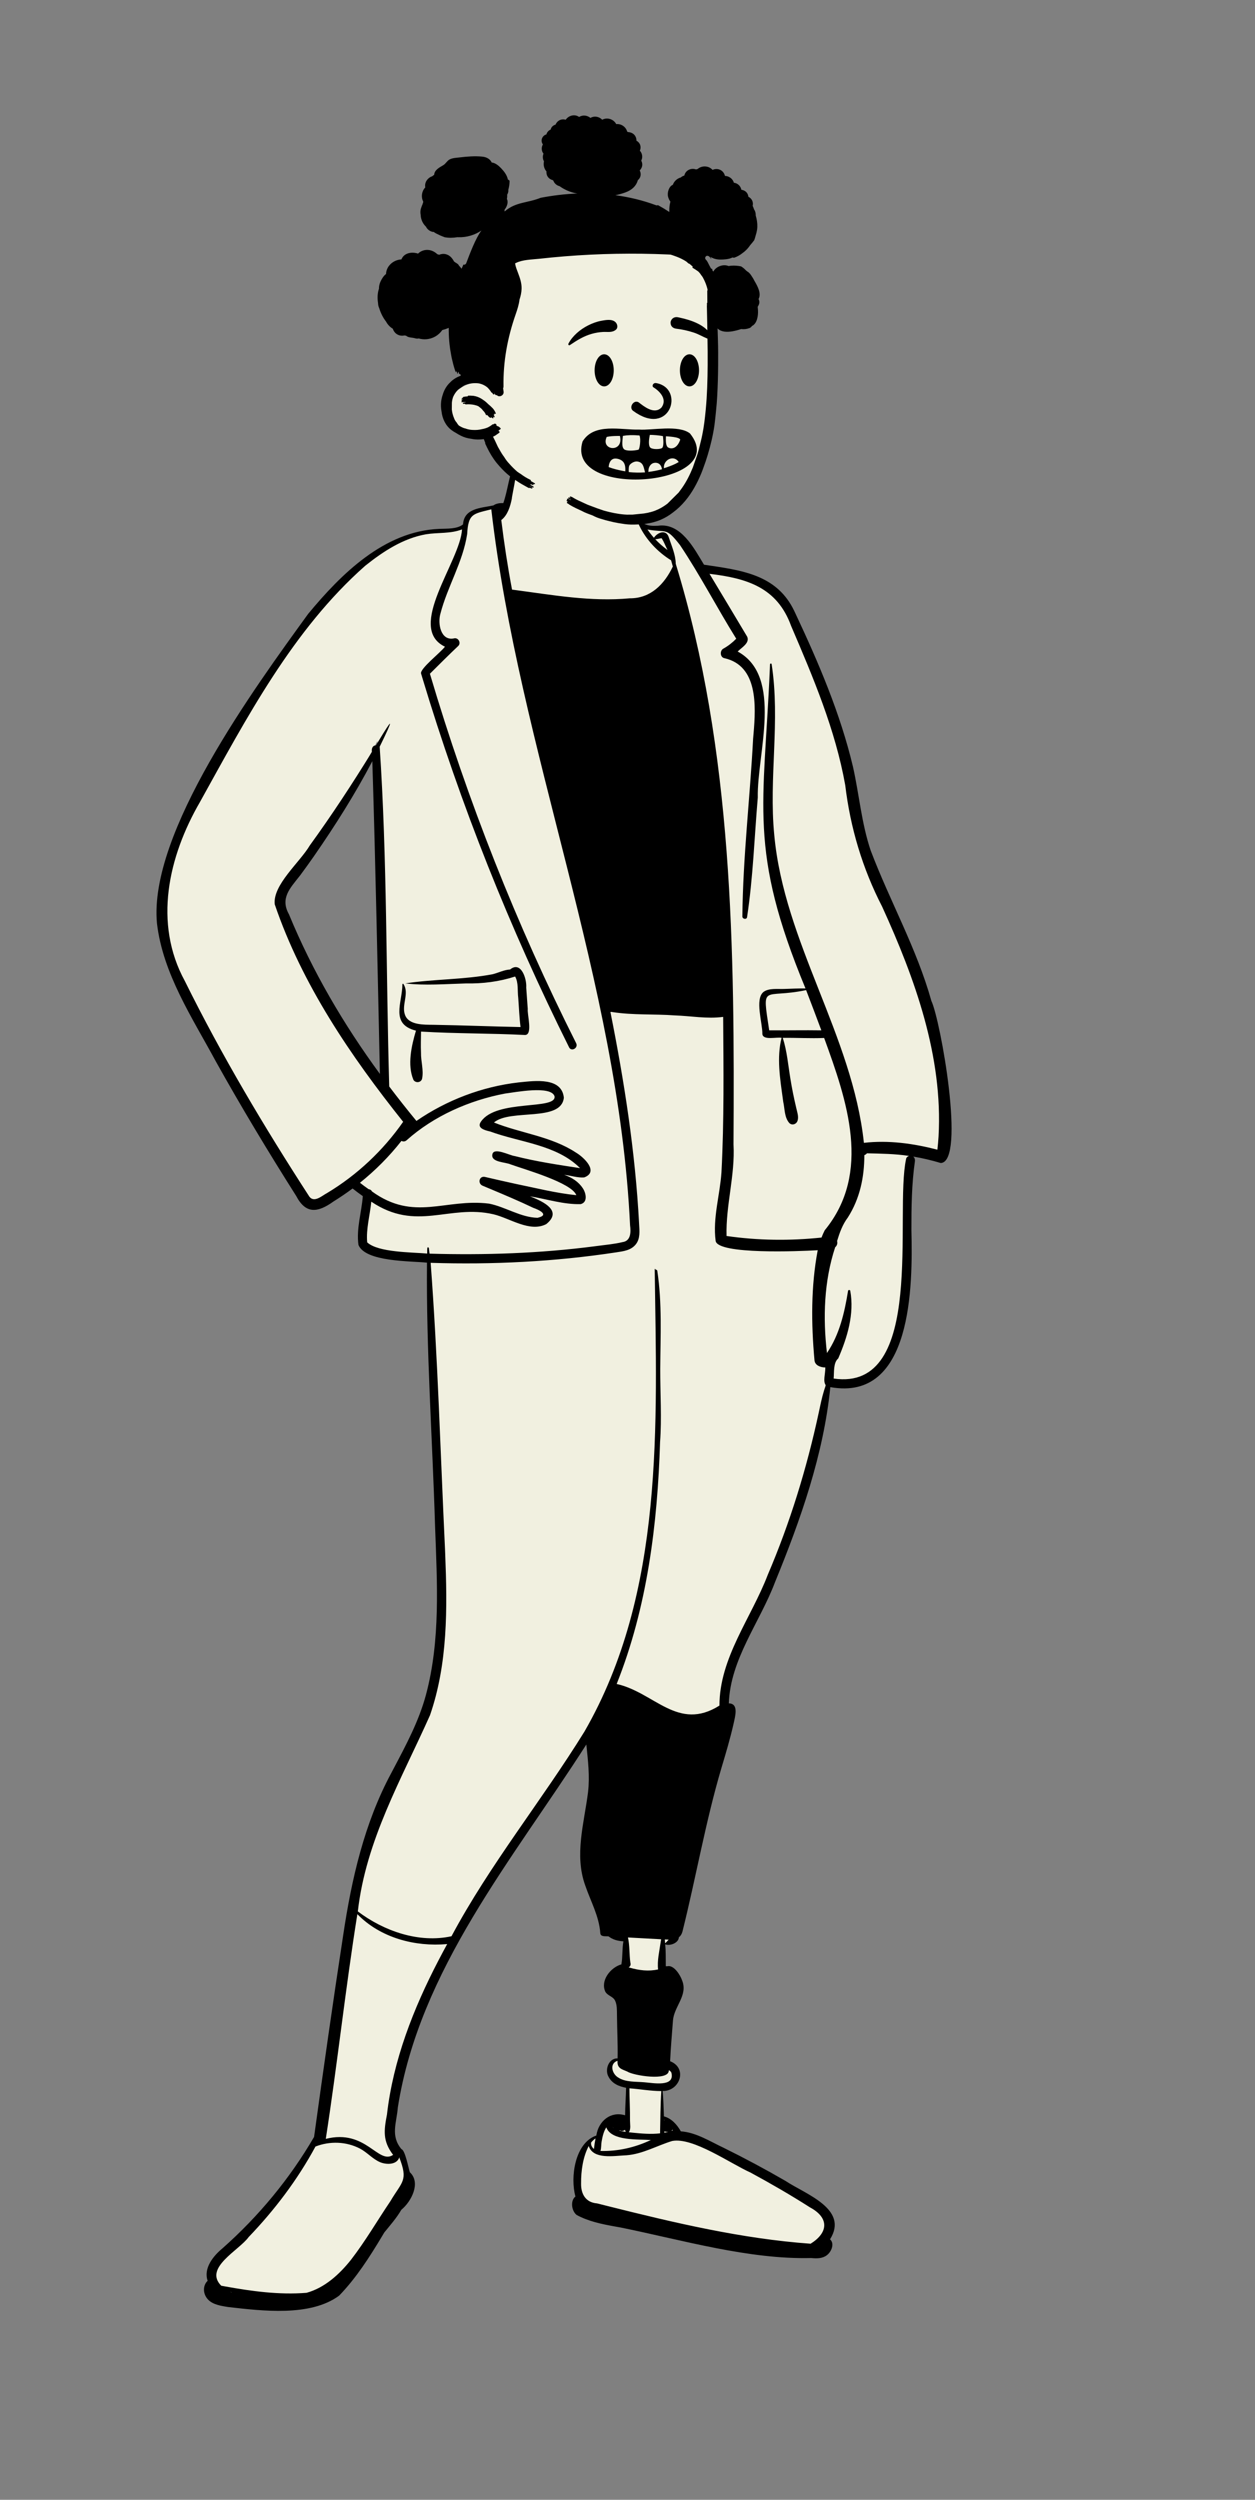 <svg width="223" height="444" viewBox="0 0 223 444" fill="none" xmlns="http://www.w3.org/2000/svg">
<rect x="0" y="0" width="223" height="444" fill="#808080" stroke="none"/>
<path fill-rule="evenodd" clip-rule="evenodd" d="M52.112 166.403C56.563 176.282 62.066 185.017 68.583 193.74C68.126 173.128 67.732 152.406 67.059 131.606C62.932 139.643 58.535 146.917 52.664 154.896C48.062 159.806 50.208 161.844 52.112 166.403ZM37.52 407.543C37.004 406.814 37.309 405.888 38.023 405.415C36.504 402.146 41.081 399.622 43.334 397.16C48.455 391.614 56.523 383.664 57.241 376.662C59.683 360.774 61.079 344.83 64.99 329.129C67.313 319.156 73.764 311.154 76.646 301.357C81.659 275.467 75.183 249.504 76.303 223.355C62.176 221.972 64.006 223.731 65.519 212C64.573 211.345 63.652 210.651 62.791 209.952C60.536 211.153 57.874 214.099 55.39 213.943C54.604 213.759 54.038 212.776 53.498 211.931C49.51 205.653 45.803 199.516 42.173 193.189C22.102 161.596 26.642 154.441 45.364 124.156C53.248 112.46 62.933 95.439 77.954 94.258C79.767 94.26 81.679 94.163 83.241 93.025C83.252 91.212 84.18 90.627 86.534 90.296C87.859 90.16 88.9 89.388 90.194 89.703C91.117 86.626 90.932 84.151 91.933 81.106C95.365 75.91 106.498 78.503 110.575 80.132C115.641 81.891 110.822 89.761 114.128 93.356C114.849 93.757 115.599 93.95 116.56 93.95C120.656 93.039 122.652 97.949 124.588 101.188C130.131 101.87 134.284 102.691 136.834 104.686C139.172 106.448 140.891 109.283 143.177 115.145C147.963 125.599 151.101 135.982 152.487 145.998C153.693 152.786 157.045 158.659 159.735 164.824C166.34 180.876 169.191 191.507 167.61 205.635C165.933 205.335 164.242 204.726 162.477 204.499L161.764 206.185C161.719 206.151 161.7 206.113 161.697 206.102C159.626 220.243 165.307 249.038 146.771 245.249C145.136 260.811 139.919 274.645 133.643 287.657C131.104 292.553 128.552 297.727 128.594 303.475L129.549 303.496C129.712 303.5 129.764 303.533 129.765 303.533C129.946 303.578 129.735 304.994 129.531 305.795C126.533 316.371 123.94 326.945 121.611 337.649C121.12 339.091 120.908 342.974 119.77 343.632C119.82 344.162 118.251 345.201 118.13 345.168C118.403 347.21 117.413 348.124 117.447 350.197C117.441 350.148 118.838 350.221 118.777 350.179C119.611 350.179 120.555 351.946 120.567 353.143C120.643 354.586 119.422 355.942 118.995 357.357C118.333 360.463 118.436 363.611 118.142 366.737C120.921 367.366 120.297 370.315 117.86 370.461C117.86 370.461 117.416 374.582 117.504 376.636C119.176 376.836 119.919 378.324 120.471 379.478C122.527 379.501 124.452 380.435 126.362 381.408C130.813 383.586 135.185 385.867 139.15 388.177C142.649 390.499 150.274 393.052 146.315 397.936C146.375 398.062 145.465 400.328 144.238 400.122C138.184 400.709 115.162 395.718 109.836 394.611C108.029 394.182 100.118 393.153 103.403 390.488C102.179 387.075 102.125 380.598 105.818 379.808C106.177 376.601 108.881 375.475 111.578 376.662C111.561 374.355 111.705 372.358 111.729 370.05C110.431 369.879 108.993 369.398 108.618 368.415C108.262 367.873 108.4 366.026 109.737 366.012C109.776 366.009 110.742 366.055 110.781 366.055C110.626 362.321 110.952 359.152 110.392 355.411C110.092 354.17 109.109 353.967 108.466 353.328C107.863 351.47 109.719 349.97 111.307 349.657C111.712 347.768 110.858 345.767 111.307 343.914C110.272 343.88 109.463 343.827 108.791 343.199C108.499 342.913 108.02 343 107.649 342.974C107.289 339.075 104.852 335.744 104.311 331.993C103.55 327.552 104.985 322.919 105.499 318.393C105.916 314.629 105.252 310.778 104.92 307.081C91.273 328.824 72.844 349.778 69.545 376.245C69.193 378.282 68.98 380.562 70.862 382.557L70.943 382.58C71.422 383.539 71.722 385.367 72.066 386.356C73.843 387.758 72.212 390.45 70.928 391.663C70.538 392.106 70.206 392.619 69.851 393.084C63.144 401.08 62.386 410.115 49.511 409.505C46.347 409.307 38.941 409.408 37.52 407.543Z" fill="#F1F0E0"/>
<path fill-rule="evenodd" clip-rule="evenodd" d="M91.407 82.33C92.493 81.595 90.946 87.977 90.943 88.591C90.677 89.919 90.206 91.508 89.071 92.37C89.577 96.507 90.207 100.631 90.983 104.725L91.439 104.785C98.206 105.68 105.017 106.912 111.898 106.27C115.606 106.3 118.058 103.766 119.555 100.625L119.246 99.519V99.519C114.541 96.634 110.974 90.794 113.096 85.277C113.233 84.919 113.807 85.064 113.682 85.439C112.791 87.929 113.165 90.734 114.429 93.02C115.219 93.439 116.06 93.41 116.907 93.383C120.991 92.787 123.334 97.417 125.093 100.301L126.632 100.529C132.518 101.402 138.194 102.436 141.101 108.457L141.367 109.021C145.478 117.763 149.321 126.752 151.56 136.171C152.676 141.129 153.079 146.237 154.715 151.071C158.113 160.049 162.9 168.486 165.495 177.78C167.106 181.134 171.639 206.378 167.167 206.57C165.559 206.089 163.921 205.699 162.266 205.423C162.521 205.617 162.614 205.947 162.566 206.284C161.988 210.33 161.944 214.429 161.947 218.51C162.184 228.304 162.151 249.01 147.541 246.373C146.344 258.351 142.254 269.939 137.707 281.028C135.006 288.175 129.767 294.694 129.504 302.545C131.313 302.572 130.613 304.871 130.39 305.98C129.781 308.693 128.989 311.364 128.188 314.028C125.363 323.575 123.677 333.442 121.259 343.099C121.128 343.564 120.908 343.88 120.627 344.095C120.58 345.097 119.057 345.678 118.199 345.341C118.32 346.558 118.287 347.787 118.303 349.008L118.307 349.237L118.57 349.234C119.717 348.939 120.876 350.792 121.199 351.744C122.287 354.406 119.764 356.359 119.576 358.894C119.405 361.303 119.178 363.688 119.074 366.104C122.222 367.331 120.827 371.437 117.745 371.395C117.89 372.892 117.909 374.403 117.972 375.902C119.314 376.254 120.318 377.383 120.978 378.561C123.688 378.744 126.161 380.345 128.575 381.478C132.308 383.317 135.981 385.283 139.583 387.368C143.089 389.702 150.896 392.345 147.484 397.739C148.343 398.478 147.743 399.927 146.96 400.532L146.933 400.552C146.156 401.16 145.127 401.16 144.171 401.06C133.066 401.338 121.366 397.895 110.324 395.646L109.21 395.447C106.881 395.027 104.516 394.534 102.451 393.404C101.543 392.664 101.32 390.862 102.25 390.135C101.297 386.692 102.156 380.645 105.928 379.314C106.376 376.759 108.442 374.93 111.074 375.707C111.087 374.072 111.22 372.456 111.25 370.821C109.946 370.576 108.743 370.069 108.114 368.832C107.422 367.601 108.172 365.533 109.743 365.601C109.796 363.053 109.652 360.549 109.631 358.006L109.629 357.852C109.62 357.029 109.654 356.12 109.304 355.365C108.945 354.584 107.989 354.508 107.565 353.767C106.635 351.774 108.497 349.437 110.415 348.901C110.656 347.567 110.532 346.154 110.773 344.808C109.751 344.748 108.88 344.511 108.14 343.932C107.629 343.854 106.724 344.082 106.666 343.347C106.458 340.351 104.945 337.682 103.992 334.889C102.023 329.453 103.809 323.776 104.494 318.278C104.816 315.472 104.476 312.656 104.188 309.847C91.199 330.161 74.539 349.804 70.69 374.312C70.476 377.07 69.348 379.341 71.33 381.719C71.997 381.917 72.561 385.027 72.819 385.817C74.849 387.692 73.079 391.039 71.313 392.491C70.468 393.948 69.337 395.226 68.278 396.53L67.938 397.101C65.696 400.846 63.302 404.601 60.262 407.739C55.148 411.521 46.581 410.446 40.559 409.765L40.085 409.688C38.816 409.478 37.395 409.18 36.661 408.048C36.035 407.082 36.119 405.829 36.898 405.104C36.125 402.881 37.886 400.695 39.543 399.33C45.963 393.645 51.498 386.96 55.809 379.55C57.462 367.566 59.158 355.587 60.995 343.63C62.478 333.739 64.737 323.832 69.505 314.958L69.931 314.149C72.166 309.91 74.406 305.746 75.673 301.083C78.299 291.316 77.67 281.094 77.307 271.096C76.839 255.493 75.725 239.882 75.87 224.267C72.93 223.959 64.953 224.146 63.698 221.129C63.287 218.253 64.251 215.325 64.469 212.453C63.848 212.019 63.242 211.562 62.652 211.093C61.558 211.908 60.43 212.676 59.27 213.393C56.496 215.388 54.35 215.706 52.634 212.427C47.665 204.586 42.874 196.63 38.352 188.524C34.157 180.747 28.959 172.986 27.894 164.032C26.346 147.921 45.276 122.126 54.755 109.035C60.638 101.927 68.266 94.351 78.03 93.936L78.155 93.931C79.439 93.88 81.231 93.987 82.273 93.142C82.475 90.234 85.465 90.247 87.687 89.767C88.147 89.415 88.845 89.331 89.434 89.362C90.231 87.074 90.413 84.543 91.407 82.33ZM63.966 381.624C61.528 380.356 58.62 380.256 56.055 381.258C52.875 387.144 48.804 392.517 44.178 397.341C42.489 399.696 36.145 402.801 39.309 405.978L39.952 406.095C44.739 406.961 49.598 407.63 54.474 407.238C57.707 406.343 60.318 403.951 62.374 401.364C64.928 398.059 67.036 394.421 69.372 390.959C71.469 387.41 72.574 387.362 70.93 383.146C70.927 383.228 70.907 383.313 70.865 383.396C70.284 384.566 68.502 384.459 67.496 384.019C66.185 383.443 65.232 382.29 63.966 381.624ZM40.934 407.069C40.982 407.092 41.032 407.115 41.082 407.137C41.119 407.137 41.155 407.138 41.192 407.139L40.934 407.069V407.069ZM133.366 385.882C129.752 384.266 123.122 379.556 119.43 380.274C116.702 381.106 114.187 382.6 111.279 382.813L111.154 382.818C109.079 382.908 105.39 383.597 104.609 381.161C103.576 383.132 103.237 385.571 103.252 387.801C103.209 389.7 104.08 391.206 106.102 391.357L107.974 391.828C119.837 394.803 131.811 397.642 144.036 398.521C147.245 396.522 147.325 393.888 143.922 392.062C140.486 389.868 136.949 387.823 133.366 385.882ZM63.498 339.98C61.373 353.257 59.947 366.612 57.889 379.895C65.064 378.099 67.186 384.536 69.853 382.738C67.982 380.282 68.208 378.426 68.761 375.569C69.859 365.934 73.451 356.766 77.906 348.211C78.413 347.233 78.934 346.262 79.462 345.294C73.735 345.814 67.57 344.183 63.498 339.98ZM107.737 377.843C107.244 378.604 107.051 379.525 106.894 380.406C106.813 380.861 106.857 381.532 106.695 382.043C109.776 382.133 112.876 381.419 115.652 380.097C113.447 379.939 108.594 380.313 107.737 377.843ZM105.821 379.806C105.521 380.019 105.262 380.265 105.038 380.539C104.962 380.963 105.182 381.427 105.539 381.69C105.61 381.068 105.697 380.424 105.821 379.806ZM111.84 370.915C111.849 372.836 111.966 374.732 111.945 376.651C111.942 377.318 112.14 378.159 111.732 378.725L112.38 378.793C114.006 378.96 115.663 379.102 117.288 378.916C117.34 376.417 117.342 373.907 117.506 371.408C115.503 371.396 113.812 371.06 111.84 370.915ZM118.046 378.569C118.043 378.647 118.042 378.727 118.045 378.804C118.278 378.759 118.51 378.708 118.74 378.646C118.552 378.628 118.358 378.66 118.173 378.595C118.13 378.59 118.087 378.584 118.046 378.569ZM111.05 378.271C110.844 378.503 110.444 378.546 110.191 378.39C110.14 378.401 110.088 378.408 110.034 378.41L109.988 378.409V378.409L110.164 378.454C110.531 378.545 110.815 378.601 111.191 378.656C111.125 378.537 111.081 378.408 111.05 378.271ZM119.481 378.26C119.434 378.348 119.369 378.422 119.289 378.482C119.379 378.452 119.471 378.422 119.56 378.388C119.536 378.345 119.509 378.302 119.481 378.26ZM108.858 377.733C108.893 377.812 108.969 377.934 109.055 377.999C108.978 377.918 108.911 377.829 108.858 377.733ZM117.995 376.495C117.996 376.542 117.997 376.588 118 376.634C118.025 376.61 118.053 376.583 118.089 376.569C118.057 376.545 118.024 376.52 117.995 376.495ZM109.733 366.022C108.223 366.512 108.752 368.405 109.895 369.025C111.139 369.844 113.017 369.716 114.444 369.84C115.978 369.948 120 370.785 119.29 368.11C119.182 367.918 119.037 367.795 118.878 367.697C118.864 367.73 118.85 367.761 118.835 367.792C118.773 369.661 112.534 368.649 111.458 367.938L111.39 367.908C110.483 367.518 109.624 367.358 109.733 366.022ZM111.581 344.121C111.908 345.585 111.801 347.108 112.007 348.577C112.137 349.002 111.971 349.287 111.705 349.432L111.896 349.488C113.549 349.961 115.217 350.184 116.938 349.799C116.747 348.26 117.176 346.517 117.392 344.96C117.427 344.782 117.442 344.606 117.481 344.444L111.581 344.121V344.121ZM118.132 344.478C118.161 344.698 118.157 344.937 118.182 345.165C118.187 345.157 118.193 345.149 118.201 345.144C118.417 344.956 118.613 344.715 118.819 344.508C118.593 344.504 118.36 344.491 118.132 344.478ZM108.609 179.723L108.467 179.751C110.936 192.098 112.879 204.602 113.552 217.195L113.561 217.38C113.628 218.618 113.795 219.989 112.97 221.019C112.099 222.107 110.742 222.244 109.455 222.442C98.569 224.094 87.528 224.653 76.523 224.295C77.795 241.223 78.266 258.201 79.073 275.157L79.109 276.045C79.491 285.632 79.581 295.478 76.408 304.647C71.337 316.018 65.02 326.834 63.583 339.496C68.234 343.011 74.473 345.171 80.227 343.906C87.067 331.12 96.25 319.843 103.852 307.555C118.107 282.84 116.699 252.948 116.337 225.543C116.286 225.352 116.478 225.286 116.467 225.509C116.614 225.496 116.768 225.564 116.796 225.733C117.664 231.477 117.354 237.323 117.318 243.112C117.304 247.43 117.603 251.916 117.285 256.155C116.834 270.72 115.012 285.483 109.575 299.101C116.301 300.603 120.449 307.592 127.839 302.937C127.84 294.437 133.492 287.386 136.426 279.708C140.387 270.451 143.354 260.785 145.473 250.949L145.698 249.897C145.974 248.612 146.276 247.279 146.745 246.044C146.185 245.363 146.667 244.049 146.652 242.88C145.852 242.88 144.825 242.548 144.728 241.627L144.724 241.584C144.136 235.111 144.086 228.458 145.301 222.055L145.129 222.066C142.091 222.244 127.559 222.852 127.164 220.411C126.623 216.319 127.931 212.262 128.198 208.2C128.678 199.02 128.562 189.805 128.499 180.614C125.583 181 122.784 180.444 119.899 180.351C116.237 180.08 112.467 180.327 108.85 179.762L108.609 179.723ZM154.051 204.843C153.905 205.014 153.746 205.118 153.584 205.171C153.585 209.061 152.799 212.886 150.646 216.255C149.701 217.505 149.193 218.945 148.74 220.429C148.87 220.832 148.706 221.297 148.402 221.527C146.412 227.571 146.207 234.042 146.941 240.32C149.179 237.04 150.067 233.125 150.693 229.266C150.727 229.072 151.048 229.074 151.083 229.266C151.826 233.392 150.567 237.513 148.942 241.285C148.04 242.045 148.235 243.775 148.129 244.851C164.627 247.254 158.89 215.602 161.003 205.854C161.042 205.586 161.27 205.39 161.53 205.308C159.055 204.931 156.548 204.903 154.051 204.843ZM87.299 90.46L87.014 90.533C84.004 91.285 83.205 91.301 83.013 94.837C82.264 99.829 79.498 104.183 78.255 109.009C77.757 110.714 78.284 113.855 80.642 113.394C81.406 113.159 82.001 114.189 81.423 114.735C79.715 116.349 78.057 118.013 76.39 119.666C83.086 142.249 91.784 164.246 102.379 185.29C102.799 186.126 101.539 186.86 101.122 186.025C90.589 164.913 81.828 142.924 75.029 120.335L74.824 119.65C74.523 118.818 78.363 115.838 79.062 114.865C72.06 111.495 81.811 99.7 82.096 94.028C80.069 94.824 77.82 94.549 75.704 94.895C71.637 95.608 68.068 97.955 64.895 100.489C52.008 111.86 43.773 127.603 35.535 142.442C29.924 152.124 27.22 163.959 32.85 174.258C39.382 187.462 46.96 200.19 54.972 212.545C55.852 213.687 57.205 212.376 58.133 211.894C63.462 208.694 68.082 204.341 71.636 199.251C62.318 187.578 53.65 174.826 48.819 160.623C48.433 157.168 53.281 153.164 55.049 150.161C58.955 144.78 62.604 139.21 66.088 133.55C65.978 132.991 66.21 132.375 66.804 132.393L67.148 131.819C69.801 127.409 70.1 127.243 67.464 132.634C68.805 152.578 68.581 172.908 69.161 192.978C70.729 195.051 72.342 197.09 73.993 199.096C79.35 195.408 85.651 193.002 92.122 192.257L92.369 192.232C95.096 191.956 99.822 191.324 100.19 194.965C99.744 199.352 90.671 196.886 87.77 199.374C92.525 201.289 97.974 201.829 102.34 204.715C103.74 205.532 106.486 208.133 103.804 209.128C102.633 209.228 101.425 208.774 100.255 208.674C101.571 209.117 102.782 209.868 103.553 211.044C104.107 211.851 104.512 213.526 103.187 213.871C100.164 213.957 97.154 212.972 94.177 212.482L94.441 212.589C96.612 213.477 99.985 215.072 97.062 217.423C94.136 218.937 90.593 216.362 87.679 215.675C79.828 213.849 74.02 218.852 65.972 213.436C65.746 215.821 65.024 218.275 65.246 220.662C67.179 222.471 73.21 222.411 75.904 222.651L75.906 222.632C75.934 222.371 75.803 221.127 76.206 221.663C76.244 221.999 76.285 222.333 76.326 222.668C86.123 222.951 95.959 222.622 105.683 221.359L106.094 221.305C107.587 221.105 109.148 220.975 110.614 220.619C112.113 220.417 112.116 218.82 111.957 217.644C109.898 174.216 92.243 133.38 87.299 90.46ZM115.05 94.048C115.397 94.564 115.781 95.056 116.197 95.521C116.836 94.53 118.397 93.971 118.838 95.447C119.337 96.965 120.051 98.526 120.072 100.135C130.277 133.395 130.536 168.762 130.337 203.261C130.643 208.733 128.945 214.089 129.102 219.531C134.692 220.335 140.362 220.404 145.975 219.809C146.141 219.373 146.329 218.945 146.542 218.524C154.943 208.283 150.488 195.45 146.442 184.357C143.996 184.461 141.535 184.306 139.087 184.336C139.843 186.677 140.038 189.154 140.441 191.574C140.715 193.299 141.065 195.011 141.467 196.71L141.575 197.162C141.726 197.789 141.927 198.465 141.707 199.086C141.491 199.699 140.746 199.947 140.252 199.47C139.361 198.455 139.456 196.942 139.169 195.683L139.098 195.154C138.61 191.58 137.991 187.878 138.876 184.335C137.996 184.146 135.591 184.839 135.465 183.657C135.502 181.704 134.085 177.473 135.663 176.187C136.601 175.471 138.214 175.698 139.315 175.653C140.587 175.602 141.857 175.555 143.128 175.563C132.917 150.893 135.757 143.3 136.793 118.748L136.824 117.999C136.821 117.837 137.082 117.797 137.11 117.96C138.671 128.016 136.59 138.198 137.576 148.287C139.327 167.454 151.476 183.911 153.506 202.987C157.887 202.479 162.318 203.102 166.564 204.201C166.653 203.427 166.722 202.649 166.77 201.872C167.576 187.633 162.579 173.805 156.748 161.034C153.254 154.256 151.094 147.021 150.19 139.457C148.435 129.604 144.496 120.323 140.57 111.17C138.088 104.327 132.723 102.713 126.07 101.918C128.314 105.638 130.544 109.365 132.771 113.094C133.267 114.222 131.744 115.027 131.08 115.722C139.253 120.178 134.481 133.94 134.65 141.65C134.043 148.736 133.814 155.862 132.745 162.898C132.667 163.386 131.919 163.243 131.912 162.786C132.01 152.243 133.268 141.743 133.82 131.217L133.9 130.292C134.325 125.315 134.675 118.262 128.744 116.909C127.936 116.777 127.873 115.575 128.523 115.214C129.387 114.733 130.144 114.145 130.822 113.446C127.403 107.957 124.421 102.174 120.823 96.805C118.265 93.529 118.505 94.684 115.05 94.048ZM98.532 194.699C97.871 192.752 91.454 194.02 89.741 194.232C83.425 195.424 77.068 198.219 72.258 202.522C71.961 202.788 71.61 202.784 71.333 202.639C69.178 205.391 66.69 207.886 63.961 210.077C64.46 210.471 64.974 210.852 65.501 211.217C65.754 211.244 65.982 211.375 66.085 211.609C73.593 217.049 79.117 212.806 86.916 213.786C89.829 214.373 92.51 216.225 95.511 216.303C97.714 215.802 95.775 214.881 94.746 214.525C92.262 213.34 89.726 212.266 87.187 211.201L85.759 210.603C84.824 210.211 85.145 208.797 86.19 209.044C88.019 209.475 89.854 209.885 91.691 210.288C95.222 211.008 98.837 211.932 102.405 212.282C101.612 210.078 93.196 207.697 90.749 206.821C89.825 206.384 87.189 206.467 87.49 205.035C87.733 203.702 90.538 205.229 91.473 205.337C95.29 206.305 99.187 206.892 103.077 207.482C98.899 203.291 92.422 202.93 87.087 200.967L86.94 200.934C85.991 200.713 84.691 200.297 85.463 199.219C88.204 195.177 98.991 197.222 98.532 194.699ZM90.638 172.198C92.585 170.602 93.627 173.881 93.504 175.405C93.595 176.67 93.694 177.935 93.776 179.201C93.656 180.19 94.71 183.796 93.3 183.829C87.134 183.516 80.979 183.595 74.812 183.224C74.804 184.468 74.743 185.71 74.807 186.955C74.773 188.512 75.314 190.067 74.998 191.606C74.805 192.314 73.842 192.409 73.467 191.806C72.34 189.156 73.115 185.738 73.913 183.058C69.278 181.906 71.488 178.106 71.5 174.848C71.493 174.762 71.58 174.718 71.65 174.734C72.805 176.346 71.301 178.498 71.96 180.25C72.621 182.109 75.363 182 77.019 182.021L77.221 182.025C82.313 182.112 87.401 182.322 92.494 182.421C92.276 180.707 92.217 178.95 92.086 177.237C91.921 176.006 92.159 174.546 91.532 173.443C88.701 174.363 85.753 174.73 82.776 174.672C79.228 174.768 75.499 175.087 72.029 174.664C77.002 173.895 82.496 174.008 87.564 173.033C88.571 172.773 89.6 172.247 90.638 172.198ZM66.159 135.197C63.091 141.05 59.564 146.619 55.807 152.041C55.003 153.198 54.176 154.341 53.337 155.476L53.233 155.608C51.54 157.768 49.745 159.543 51.346 162.399C55.5 172.485 61.062 181.957 67.505 190.748C67.097 172.23 66.736 153.708 66.159 135.197ZM143.24 175.859C135.537 177.473 135.393 174.45 136.678 183.004C139.768 183.026 142.856 182.956 145.946 183.006C145.063 180.617 144.147 178.238 143.24 175.859ZM117.569 95.605C117.247 95.6 116.753 95.79 116.424 95.769C117.057 96.444 117.753 97.057 118.486 97.598L118.615 97.692L118.557 97.58C118.246 96.973 117.989 96.275 117.636 95.71L117.569 95.605Z" fill="black"/>
<path fill-rule="evenodd" clip-rule="evenodd" d="M125.174 47.657C120.722 41.364 109.535 40.655 102.464 40.695C88.501 40.579 85.577 56.596 84.848 67.821C83.358 68.073 81.91 68.592 80.927 69.76C79.73 71.182 79.317 73.624 80.439 75.214C81.184 76.271 82.361 76.624 83.592 76.682C87.668 76.294 88.504 79.92 90.511 82.639C95.663 89.585 104.587 91.838 112.773 91.872C115.553 91.946 118.902 92.154 120.683 89.544C126.307 79.816 126.429 66.914 126.776 55.89C126.823 53.067 126.811 50.08 125.174 47.657V47.657Z" fill="#F1F0E0"/>
<path d="M100.526 21.266C101.03 20.507 102.134 20.212 102.9 20.776C103.537 20.382 104.339 20.465 104.912 20.944C105.605 20.535 106.465 20.7 107.009 21.27C107.88 20.795 109.029 21.145 109.495 22.045C110.374 21.948 111.202 22.522 111.437 23.353C111.478 23.386 111.519 23.421 111.56 23.455C112.086 23.48 112.586 23.686 112.881 24.175C113.028 24.419 113.097 24.706 113.087 24.986C113.402 25.156 113.656 25.435 113.765 25.796C113.867 26.134 113.829 26.469 113.694 26.761C114.132 27.226 114.248 27.951 113.938 28.535C114.066 28.755 114.133 29.015 114.122 29.285C114.107 29.685 113.921 30.008 113.668 30.283C113.986 30.856 113.862 31.591 113.345 31.992C113.048 33.043 112.297 33.741 111.146 34.17C110.567 34.385 109.962 34.551 109.346 34.673C111.813 35.004 114.241 35.587 116.572 36.455C116.699 36.502 116.807 36.484 116.889 36.429C116.94 36.456 116.992 36.481 117.043 36.509C117.686 36.861 118.315 37.241 118.928 37.65C118.928 37.582 118.929 37.515 118.932 37.447C118.92 36.892 118.979 36.346 119.126 35.819C118.933 35.557 118.788 35.257 118.709 34.948C118.513 34.179 118.887 33.084 119.557 32.821C119.792 32.17 120.326 31.699 120.981 31.514C121.032 31.467 121.088 31.422 121.15 31.38C121.287 31.285 121.439 31.22 121.594 31.183C121.675 30.831 121.871 30.507 122.197 30.279C122.658 29.958 123.205 29.922 123.684 30.098C123.775 30.067 123.867 30.041 123.96 30.018C124.731 29.363 125.934 29.411 126.612 30.178C127.078 29.965 127.627 29.956 128.104 30.241C128.485 30.47 128.723 30.839 128.816 31.244C129.538 31.266 130.199 31.744 130.407 32.458C131.073 32.533 131.617 33.054 131.733 33.708C132.157 33.767 132.55 33.967 132.788 34.362C132.898 34.545 132.958 34.746 132.974 34.947C133.188 35.049 133.381 35.205 133.526 35.408C133.781 35.765 133.83 36.18 133.736 36.572C133.758 36.615 133.781 36.657 133.802 36.701C133.871 36.848 133.927 37.006 133.977 37.166C134.2 37.488 134.304 37.882 134.283 38.278C134.331 38.445 134.377 38.613 134.415 38.781C134.566 39.443 134.623 40.148 134.519 40.822C134.467 41.148 134.393 41.468 134.288 41.779C134.277 41.839 134.26 41.894 134.239 41.947C134.181 42.192 134.107 42.433 134.013 42.669C133.786 42.97 133.549 43.262 133.299 43.545C133.088 43.86 132.848 44.151 132.576 44.418C132.381 44.611 132.166 44.79 131.938 44.951C131.485 45.314 130.977 45.597 130.437 45.78C130.34 45.76 130.244 45.744 130.147 45.729C129.533 46.066 128.566 46.104 127.975 46.102C127.324 46.099 126.728 45.935 126.233 45.625C126.29 45.739 126.347 45.853 126.404 45.968C126.39 45.976 126.375 45.984 126.362 45.993C126.255 45.816 126.135 45.659 125.994 45.546C125.802 45.391 125.492 45.377 125.359 45.627C125.356 45.631 125.354 45.636 125.352 45.641C125.281 45.774 125.291 45.902 125.345 46.007C125.365 46.035 125.384 46.064 125.403 46.093C125.41 46.101 125.417 46.11 125.425 46.117H125.422C125.606 46.266 125.787 46.628 125.959 46.981C126.075 47.187 126.186 47.396 126.29 47.609C126.351 47.698 126.459 47.776 126.573 47.799C126.551 47.969 126.629 48.144 126.758 48.231C126.792 48.163 126.832 48.093 126.885 48.022C127.465 47.235 128.605 46.896 129.464 47.255C129.635 47.226 129.807 47.202 129.981 47.189C130.547 47.151 131.122 47.197 131.682 47.314C131.856 47.418 132.022 47.535 132.177 47.668C132.308 47.781 132.429 47.9 132.542 48.023C132.63 48.088 132.716 48.157 132.801 48.23C133.144 48.414 133.397 48.768 133.609 49.119C133.776 49.356 133.923 49.608 134.05 49.875C134.639 50.88 135.318 52.128 134.787 53.116C134.844 53.223 134.885 53.341 134.908 53.469C134.982 53.877 134.831 54.189 134.634 54.491C134.66 54.702 134.674 54.907 134.686 55.087C134.748 56.097 134.516 57.481 133.624 57.894C133.61 57.91 133.596 57.927 133.581 57.944C133.512 58.055 133.407 58.152 133.269 58.223C133.235 58.246 133.2 58.269 133.165 58.288C133.149 58.302 133.132 58.313 133.115 58.326C133.134 58.307 133.152 58.286 133.17 58.267C132.676 58.463 132.199 58.503 131.691 58.444C131.376 58.557 131.061 58.642 130.795 58.707C129.965 58.912 128.894 59.076 128.084 58.727C127.848 58.625 127.652 58.491 127.505 58.33C127.517 58.956 127.535 59.581 127.563 60.206C127.618 61.787 127.616 63.366 127.604 64.947C127.59 66.727 127.54 68.509 127.444 70.287C127.4 71.181 127.328 72.073 127.233 72.962C127.152 73.829 127.057 74.694 126.947 75.556C126.69 77.329 126.265 79.116 125.746 80.83C125.521 81.574 125.273 82.327 124.992 83.063C124.874 83.401 124.748 83.735 124.611 84.067C123.892 85.803 122.995 87.48 121.784 88.927C121.123 89.716 120.393 90.427 119.577 91.024C118.922 91.533 118.213 91.963 117.434 92.303C115.76 93.033 113.892 93.198 112.081 93.171C111.377 93.162 110.628 93.035 109.932 92.919C109.397 92.832 108.855 92.714 108.319 92.576C107.844 92.466 107.374 92.338 106.911 92.189C106.354 92.042 105.819 91.83 105.31 91.557L104.407 91.219C104.031 91.078 103.665 90.909 103.31 90.716L102.33 90.259C101.924 90.064 101.528 89.849 101.142 89.614C101.101 89.592 101.056 89.556 101.038 89.516C100.938 89.461 100.836 89.407 100.736 89.351C100.721 89.342 100.733 89.296 100.754 89.25C100.736 89.214 100.74 89.173 100.788 89.137C100.825 89.109 100.883 89.116 100.943 89.135C100.938 89.131 100.934 89.127 100.93 89.123C100.862 89.087 100.796 89.052 100.73 89.016C100.662 88.979 100.652 88.885 100.715 88.835C100.733 88.822 100.753 88.815 100.774 88.814C100.772 88.814 100.77 88.812 100.769 88.812C100.757 88.803 100.767 88.766 100.784 88.725C100.751 88.682 100.74 88.629 100.799 88.583C100.887 88.514 101.092 88.641 101.166 88.683C101.251 88.73 101.338 88.775 101.423 88.82C101.428 88.808 101.439 88.797 101.456 88.786C101.331 88.72 101.206 88.653 101.082 88.586C101.005 88.546 100.906 88.46 101.007 88.381C101.088 88.317 101.297 88.427 101.397 88.484C101.409 88.474 101.422 88.47 101.439 88.467C101.396 88.443 101.35 88.42 101.307 88.395C101.185 88.327 101.267 88.117 101.393 88.187C101.408 88.196 101.423 88.205 101.438 88.214C101.528 88.206 101.655 88.279 101.713 88.312C102.136 88.577 102.576 88.809 103.032 89.009C103.34 89.154 103.649 89.299 103.959 89.439C104.264 89.59 104.579 89.72 104.901 89.83C105.713 90.145 106.533 90.44 107.36 90.712C108.52 91.029 109.721 91.283 110.925 91.383C111.081 91.395 111.238 91.406 111.395 91.411C111.737 91.409 112.081 91.407 112.422 91.404C113.088 91.336 113.754 91.269 114.418 91.201C114.65 91.169 114.877 91.128 115.101 91.081C115.218 91.053 115.336 91.023 115.452 90.989C115.493 90.984 115.533 90.976 115.573 90.969C115.858 90.894 116.138 90.803 116.417 90.698C116.593 90.627 116.767 90.551 116.94 90.472C117.511 90.206 118.072 89.856 118.602 89.454C119.265 88.795 119.928 88.138 120.591 87.48L121.197 86.654C121.98 85.537 122.6 84.292 123.114 83.022C123.387 82.238 123.66 81.453 123.933 80.669C124.018 80.386 124.099 80.104 124.176 79.82C124.331 79.183 124.486 78.547 124.642 77.912C124.693 77.679 124.743 77.448 124.791 77.216C125.089 75.773 125.254 74.308 125.396 72.844C125.655 70.179 125.725 67.505 125.744 64.829C125.756 63.23 125.743 61.63 125.711 60.032C125.692 59.105 125.679 58.178 125.665 57.251C125.648 56.268 125.628 55.282 125.603 54.299C125.601 54.278 125.609 54.258 125.62 54.242C125.618 54.127 125.616 54.01 125.614 53.893C125.613 53.816 125.644 53.782 125.687 53.776C125.679 53.074 125.673 52.373 125.672 51.673C125.672 51.627 125.693 51.597 125.722 51.579V51.401C125.604 50.914 125.445 50.436 125.238 49.981C125.168 49.816 125.089 49.656 125.003 49.499C124.896 49.265 124.757 49.052 124.587 48.857C124.445 48.618 124.271 48.407 124.068 48.218C123.986 48.159 123.903 48.099 123.82 48.04C123.752 48.004 123.651 47.94 123.562 47.867C123.401 47.769 123.241 47.669 123.08 47.571C122.988 47.522 123.048 47.402 123.114 47.369V47.364C123.1 47.358 123.083 47.35 123.066 47.335C122.871 47.152 122.669 46.979 122.458 46.818C122.42 46.832 122.376 46.827 122.342 46.799C122.218 46.683 122.091 46.571 121.961 46.463C121.671 46.273 121.367 46.099 121.05 45.946C120.541 45.706 120.02 45.499 119.485 45.324C119.37 45.286 119.253 45.253 119.138 45.219C118.974 45.211 118.81 45.203 118.646 45.196C112.528 44.928 106.393 45.04 100.289 45.531C98.785 45.653 97.284 45.797 95.784 45.964C94.465 46.111 92.883 46.106 91.67 46.709C91.619 46.735 91.57 46.761 91.523 46.789C91.617 47.395 91.865 47.987 92.08 48.558C92.413 49.438 92.71 50.336 92.681 51.289C92.66 51.954 92.517 52.594 92.311 53.219C92.205 54.11 91.926 54.971 91.631 55.817C90.177 59.977 89.387 64.236 89.468 68.651C89.47 68.77 89.443 68.873 89.396 68.961C89.422 69.154 89.448 69.348 89.48 69.54C89.6 70.284 88.618 70.653 88.278 70.16C88.256 70.183 88.225 70.199 88.195 70.201C88.109 70.209 87.966 70.068 87.926 70.003C87.873 69.906 87.818 69.812 87.759 69.722C87.751 69.718 87.744 69.715 87.737 69.712C87.774 69.787 87.812 69.864 87.847 69.937C87.906 70.055 87.678 70.113 87.611 70.004C87.55 69.909 87.489 69.817 87.428 69.73C87.393 69.755 87.354 69.762 87.328 69.72C87.111 69.362 86.859 69.055 86.584 68.793C86.151 68.44 85.677 68.226 85.138 68.101C84.714 68.04 84.279 68.038 83.859 68.086C83.377 68.143 82.87 68.262 82.434 68.482C82.079 68.725 81.723 68.969 81.366 69.213C81.279 69.305 81.195 69.401 81.116 69.5C80.869 69.82 80.67 70.161 80.507 70.524C80.5 70.546 80.493 70.57 80.486 70.591C80.387 70.895 80.322 71.208 80.294 71.528C80.29 71.934 80.287 72.338 80.283 72.743C80.337 73.27 80.472 73.782 80.679 74.269C80.776 74.556 80.928 74.812 81.135 75.038C81.246 75.23 81.371 75.404 81.512 75.566C81.797 75.754 82.107 75.915 82.438 76.041C82.519 76.063 82.6 76.085 82.683 76.101C83.108 76.264 83.548 76.351 84.003 76.364C84.578 76.403 85.141 76.352 85.692 76.213C86.032 76.152 86.361 76.054 86.68 75.918C86.985 75.765 87.272 75.58 87.541 75.364C87.571 75.346 87.616 75.357 87.664 75.381C87.724 75.338 87.783 75.295 87.841 75.248C87.868 75.23 87.892 75.252 87.904 75.276C87.91 75.272 87.916 75.269 87.921 75.265C88.028 75.192 88.321 75.42 88.189 75.555C88.245 75.59 88.302 75.631 88.353 75.674C88.588 75.683 89.062 76.115 88.973 76.183C88.841 76.297 88.701 76.402 88.56 76.502C88.685 76.595 88.85 76.739 88.773 76.797C88.635 76.928 88.485 77.041 88.326 77.138C88.218 77.22 88.107 77.298 87.991 77.369C87.866 77.443 87.737 77.507 87.605 77.567C87.835 78.012 88.056 78.462 88.261 78.92C88.397 79.245 88.555 79.559 88.737 79.861C88.97 80.32 89.248 80.752 89.573 81.153C89.838 81.598 90.149 82.006 90.504 82.379C90.943 82.878 91.414 83.347 91.915 83.78C92.115 83.922 92.319 84.06 92.53 84.187C93.072 84.594 93.648 84.943 94.26 85.234C94.331 85.273 94.388 85.359 94.305 85.426C94.302 85.427 94.299 85.427 94.296 85.43C94.496 85.543 94.697 85.655 94.9 85.766C94.979 85.809 95.143 85.892 95.022 85.99C94.943 86.055 94.701 85.939 94.557 85.864C94.577 85.874 94.599 85.886 94.62 85.899C94.665 85.923 94.922 86.053 94.764 86.135C94.684 86.148 94.608 86.135 94.535 86.096C94.46 86.068 94.384 86.036 94.31 86.004C94.312 86.028 94.299 86.051 94.26 86.07C94.229 86.075 94.199 86.075 94.169 86.072C94.334 86.165 94.499 86.257 94.665 86.348C94.714 86.374 94.943 86.5 94.792 86.578C94.718 86.593 94.646 86.581 94.577 86.543C94.452 86.496 94.327 86.441 94.207 86.38C94.179 86.364 94.15 86.349 94.122 86.333C94.101 86.333 94.079 86.33 94.058 86.326C94.19 86.398 94.323 86.466 94.458 86.533C94.538 86.576 94.671 86.664 94.557 86.753C94.477 86.814 94.263 86.704 94.136 86.633C94.128 86.642 94.118 86.653 94.105 86.664C94.01 86.735 93.768 86.578 93.691 86.536C93.021 86.178 92.374 85.807 91.751 85.383C91.37 85.139 90.999 84.883 90.636 84.604C89.941 84.067 89.309 83.444 88.73 82.786C88.334 82.336 88.119 82.083 87.736 81.537C87.12 80.659 86.656 79.742 86.209 78.771C86.203 78.756 86.215 78.718 86.236 78.681C86.144 78.456 86.055 78.228 85.966 77.992C85.734 78.023 85.5 78.044 85.27 78.058C84.726 78.089 84.197 78.041 83.686 77.929C83.066 77.849 82.453 77.674 81.91 77.4C81.585 77.237 81.272 77.062 80.975 76.868C80.709 76.727 80.452 76.565 80.206 76.376C79.16 75.579 78.591 74.34 78.452 73.055C78.346 72.489 78.322 71.907 78.386 71.345C78.432 70.937 78.524 70.533 78.657 70.144C78.904 69.28 79.365 68.48 80.032 67.875C80.144 67.761 80.261 67.651 80.387 67.549C80.758 67.246 81.18 67.002 81.628 66.824C81.714 66.783 81.802 66.744 81.89 66.707L81.783 66.462C81.746 66.473 81.614 66.451 81.598 66.405C81.555 66.288 81.515 66.168 81.473 66.051C81.449 66.066 81.418 66.074 81.384 66.075V66.211C81.385 66.25 81.31 66.493 81.27 66.366C81.228 66.251 81.19 66.132 81.15 66.015C81.116 65.993 81.091 65.967 81.081 65.938C81.077 65.926 81.073 65.914 81.067 65.901C81.065 65.9 81.06 65.9 81.058 65.899V65.941C81.059 65.966 80.992 66.16 80.98 66.122C80.746 65.481 80.556 64.826 80.407 64.16C80.306 63.794 80.226 63.424 80.165 63.048C80.099 62.71 80.041 62.37 79.991 62.028C79.987 61.999 79.984 61.971 79.98 61.943C79.978 61.936 79.976 61.931 79.975 61.924C79.971 61.888 79.967 61.85 79.962 61.814C79.908 61.427 79.863 61.038 79.829 60.648C79.758 59.845 79.729 59.037 79.737 58.232C79.72 58.238 79.704 58.248 79.687 58.256C79.336 58.405 78.965 58.527 78.588 58.624C77.939 59.56 76.903 60.192 75.662 60.259C75.242 60.282 74.801 60.231 74.393 60.112C74.35 60.122 74.307 60.13 74.262 60.136C73.929 60.179 73.698 60.044 73.387 60.003C72.889 59.937 72.467 59.905 72.145 59.616C72.045 59.619 71.95 59.604 71.859 59.577C71.005 59.782 70.098 59.331 69.798 58.387C69.286 58.087 68.877 57.643 68.603 57.127C68.074 56.451 67.651 55.621 67.389 54.75C67.385 54.742 67.38 54.733 67.376 54.725C67.243 54.437 67.18 54.128 67.175 53.819C67.034 52.937 67.07 52.054 67.339 51.278C67.328 50.857 67.427 50.419 67.609 50.021C67.828 49.538 68.164 48.983 68.599 48.661C68.6 48.167 68.813 47.622 69.092 47.253C69.649 46.516 70.457 46.127 71.331 46.071C71.776 44.934 73.123 44.668 74.284 45.046C74.767 44.554 75.474 44.319 76.179 44.403C76.775 44.473 77.285 44.758 77.707 45.151C77.818 45.182 77.929 45.216 78.04 45.25C78.409 45.089 78.84 45.051 79.234 45.153C79.918 45.328 80.365 45.846 80.673 46.439C80.771 46.506 80.867 46.576 80.961 46.649C81.064 46.695 81.158 46.757 81.243 46.829C81.367 46.895 81.472 47.003 81.535 47.159C81.709 47.339 81.871 47.528 82.015 47.732C82.122 47.484 82.233 47.237 82.347 46.993C82.533 47.049 82.758 46.977 82.852 46.729C83.446 45.156 84.527 42.273 85.546 40.944C84.357 41.752 82.905 42.179 81.463 42.136C81.401 42.134 81.339 42.132 81.276 42.128C80.501 42.261 79.713 42.274 78.99 42.129C78.504 41.953 78.029 41.743 77.57 41.505C77.458 41.447 77.347 41.386 77.236 41.324C77.188 41.284 77.143 41.239 77.097 41.196C77.002 41.202 76.903 41.195 76.797 41.167C76.399 41.062 76.031 40.798 75.8 40.458C75.757 40.395 75.722 40.33 75.692 40.264C75.441 40.02 75.224 39.743 75.065 39.419C74.877 39.041 74.762 38.614 74.75 38.189C74.672 37.771 74.678 37.341 74.823 36.943C74.84 36.9 74.859 36.858 74.876 36.815C74.884 36.788 74.889 36.759 74.899 36.733C74.941 36.59 74.996 36.463 75.062 36.343C75.086 36.22 75.126 36.097 75.183 35.979C75.189 35.921 75.197 35.864 75.206 35.807C74.777 34.999 74.929 33.943 75.571 33.286C75.483 32.862 75.572 32.411 75.831 32.034C76.021 31.758 76.286 31.539 76.585 31.388C76.616 31.372 76.699 31.345 76.798 31.314C76.909 31.216 77.026 31.123 77.153 31.042C77.186 30.215 78.051 29.754 78.755 29.346C79.212 29.081 79.412 28.581 79.882 28.327C80.396 28.05 81.055 28.033 81.623 27.965C82.963 27.804 84.391 27.679 85.737 27.824C86.485 27.905 87.104 28.266 87.361 28.857C88.004 28.933 88.578 29.396 89.031 29.872C89.598 30.467 90.08 31.1 90.246 31.881C90.357 31.941 90.457 32.014 90.548 32.096C90.545 32.645 90.472 33.196 90.32 33.715C90.365 34.025 90.272 34.321 90.113 34.589C90.138 34.843 90.121 35.094 90.067 35.343C90.375 35.888 90.087 36.712 89.655 37.252C89.654 37.354 89.653 37.455 89.653 37.557C89.678 37.544 89.703 37.528 89.727 37.508C91.683 35.846 93.695 36.084 96.071 35.133C98.215 34.72 100.403 34.457 102.599 34.369C102.57 34.365 102.541 34.362 102.512 34.358C101.405 34.177 100.343 33.722 99.429 33.069C99.187 33.008 98.957 32.899 98.752 32.717C98.553 32.54 98.415 32.335 98.335 32.116C98.299 32.078 98.263 32.039 98.228 31.999C97.542 31.831 97.019 31.239 97.107 30.46C96.672 29.947 96.512 29.313 96.659 28.654C96.417 28.244 96.395 27.728 96.576 27.296C96.195 26.834 96.166 26.177 96.465 25.654C96.192 25.266 96.131 24.753 96.468 24.294C96.627 24.078 96.847 23.941 97.087 23.875C97.155 23.625 97.293 23.393 97.51 23.214C97.621 23.122 97.738 23.054 97.857 23.003C97.901 22.745 98.048 22.501 98.328 22.309C98.456 22.222 98.586 22.165 98.716 22.134C98.839 21.831 99.052 21.564 99.354 21.392C99.717 21.184 100.141 21.157 100.526 21.266ZM83.196 70.271C83.479 70.267 83.751 70.27 84.021 70.298C84.031 70.29 84.042 70.286 84.052 70.287C84.096 70.298 84.137 70.308 84.18 70.319C84.33 70.34 84.479 70.371 84.632 70.415C84.992 70.522 85.353 70.69 85.665 70.899C85.96 71.095 86.252 71.301 86.509 71.546C86.599 71.623 86.685 71.706 86.766 71.792C86.897 71.9 87.023 72.01 87.145 72.119C87.293 72.255 87.438 72.396 87.575 72.541C87.791 72.79 87.961 73.068 88.082 73.374C88.13 73.472 88.071 73.531 87.971 73.514C87.926 73.507 87.866 73.475 87.804 73.432C87.813 73.455 87.824 73.475 87.833 73.498C87.886 73.602 87.841 73.676 87.721 73.637C87.714 73.633 87.708 73.629 87.702 73.625C87.764 73.736 87.822 73.849 87.87 73.967C87.923 74.072 87.875 74.145 87.756 74.105C87.694 74.07 87.635 74.029 87.578 73.984C87.604 74.041 87.63 74.097 87.653 74.154C87.707 74.261 87.645 74.316 87.54 74.292C87.45 74.242 87.367 74.182 87.288 74.114C87.276 74.104 87.265 74.094 87.254 74.084C87.289 74.172 87.223 74.226 87.135 74.208C87.011 74.184 86.778 73.975 86.721 73.864C86.717 73.858 86.714 73.851 86.71 73.844C86.644 73.8 86.573 73.738 86.519 73.679C86.475 73.741 86.391 73.786 86.354 73.711C86.24 73.403 86.063 73.138 85.821 72.916C85.684 72.715 85.516 72.544 85.32 72.403C85.215 72.314 85.106 72.228 84.994 72.148C84.796 72.057 84.589 71.989 84.373 71.944C84.33 71.93 84.285 71.921 84.242 71.909C84.146 71.892 84.051 71.874 83.955 71.861C83.565 71.807 83.174 71.797 82.782 71.832C82.712 71.835 82.645 71.782 82.615 71.72C82.528 71.724 82.44 71.727 82.353 71.736C82.209 71.741 82.24 71.538 82.349 71.518C82.486 71.492 82.624 71.472 82.759 71.456C82.756 71.444 82.755 71.431 82.758 71.42C82.511 71.408 82.265 71.414 82.017 71.44C81.909 71.445 82.037 71.245 82.097 71.234C82.124 71.229 82.151 71.226 82.179 71.221C82.176 71.217 82.174 71.214 82.173 71.21H82.167C82.019 71.217 81.917 70.981 82.095 70.948C82.139 70.94 82.183 70.935 82.226 70.927C82.218 70.904 82.217 70.884 82.225 70.865C82.148 70.864 82.072 70.864 81.995 70.864C82.037 70.861 82.068 70.681 82.118 70.674C82.157 70.669 82.198 70.663 82.236 70.657C82.239 70.607 82.315 70.492 82.348 70.486C82.604 70.442 82.855 70.412 83.104 70.403C83.128 70.346 83.163 70.271 83.196 70.271Z" fill="black"/>
<path fill-rule="evenodd" clip-rule="evenodd" d="M116.077 68.771C117.096 69.389 118.65 70.831 117.553 72.365C116.262 73.716 114.403 72.166 113.487 71.465C112.638 70.922 111.683 72.319 112.471 72.954C119.09 77.844 121.777 68.932 116.592 68.043C116.022 67.945 115.81 68.579 116.077 68.771ZM106.866 56.976L107.119 56.931L107.249 56.909C108.008 56.784 108.908 56.7 109.433 57.295C109.727 57.629 109.828 58.249 109.433 58.568C108.737 59.13 107.968 58.912 107.135 58.96C106.448 58.999 105.787 59.113 105.126 59.301C103.674 59.715 102.491 60.471 101.251 61.301C101.089 61.41 100.923 61.203 101 61.051C101.716 59.652 103.103 58.502 104.492 57.802C105.234 57.428 106.045 57.118 106.866 56.976ZM113.582 76.302C115.8 76.463 120.608 75.406 122.605 76.992C130.129 86.368 100.3 88.779 103.521 78.405C105.573 75.051 110.292 76.399 113.582 76.302ZM113.201 81.963C112.652 81.918 111.987 82.352 111.825 82.687C111.664 83.022 111.727 83.731 111.731 83.853C112.691 83.95 113.658 83.965 114.62 83.902C114.371 83.077 114.362 82.088 113.201 81.963ZM117.629 83.347C117.475 82.323 116.741 82.08 116.147 82.234C115.539 82.391 115.182 83.089 115.221 83.711C115.223 83.754 115.199 83.79 115.182 83.824C116.008 83.727 116.827 83.567 117.629 83.347ZM110.827 82.148C110.481 81.623 109.654 81.37 109.125 81.462C108.26 81.644 108.158 82.74 108.158 82.963C108.955 83.266 109.801 83.468 110.61 83.628C110.773 83.66 110.935 83.689 111.098 83.716L111.109 83.583C111.129 83.298 111.143 82.629 110.827 82.148ZM120.604 82.062C119.718 80.694 117.812 81.674 117.97 83.169C118.139 83.116 118.307 83.06 118.475 83.002C119.172 82.759 119.935 82.472 120.604 82.062ZM113.627 77.347C112.435 77.24 111.456 77.276 110.679 77.42L110.655 77.679C110.569 78.578 110.458 79.462 110.931 79.823C111.315 80.117 112.59 80.089 113.445 79.876C113.656 79.823 113.931 77.959 113.627 77.347ZM115.471 77.239C115.28 78.125 115.19 79.201 115.574 79.52C115.979 79.858 117.283 79.812 117.624 79.587C117.923 79.391 117.915 78.486 117.804 77.47C117.144 77.315 115.994 77.239 115.471 77.239ZM110.15 77.428L109.76 77.432L109.539 77.435C108.98 77.445 108.377 77.477 107.807 77.601C106.675 80.043 110.81 80.464 110.171 77.518L110.15 77.428ZM118.33 77.487L118.322 77.625C118.289 78.311 118.311 79.215 118.692 79.458C119.252 79.817 120.304 79.748 120.874 78.088C120.686 77.593 118.685 77.523 118.33 77.487ZM107.356 62.926C107.595 62.926 107.824 63.008 108.033 63.158C108.238 63.305 108.424 63.521 108.579 63.79C108.872 64.299 109.055 65.001 109.055 65.778C109.055 66.554 108.872 67.257 108.579 67.766C108.424 68.034 108.238 68.25 108.033 68.398C107.824 68.548 107.595 68.629 107.356 68.629C107.117 68.629 106.888 68.548 106.679 68.398C106.474 68.25 106.288 68.034 106.133 67.766C105.84 67.257 105.657 66.554 105.657 65.778C105.657 65.001 105.84 64.299 106.133 63.79C106.288 63.521 106.474 63.305 106.679 63.158C106.888 63.008 107.117 62.926 107.356 62.926ZM122.511 62.926C122.75 62.926 122.979 63.008 123.187 63.158C123.393 63.305 123.578 63.521 123.733 63.79C124.026 64.299 124.209 65.001 124.209 65.778C124.209 66.554 124.026 67.257 123.733 67.766C123.578 68.034 123.393 68.25 123.187 68.398C122.979 68.548 122.75 68.629 122.511 68.629C122.271 68.629 122.042 68.548 121.834 68.398C121.628 68.25 121.443 68.034 121.288 67.766C120.995 67.257 120.812 66.554 120.812 65.778C120.812 65.001 120.995 64.299 121.288 63.79C121.443 63.521 121.628 63.305 121.834 63.158C122.042 63.008 122.271 62.926 122.511 62.926ZM120.448 56.348L120.642 56.388L120.771 56.415C122.864 56.864 125.517 57.75 126.496 59.778C126.534 60.07 126.494 60.133 126.461 60.174L126.451 60.188C126.424 60.223 126.402 60.271 126.275 60.311C126.24 60.302 126.204 60.294 126.168 60.284C125.71 60.164 125.347 59.999 124.996 59.828L124.616 59.641C124.174 59.425 123.728 59.216 123.256 59.063C122.249 58.735 121.213 58.504 120.16 58.38C119.932 58.354 119.712 58.277 119.539 58.145C119.375 58.02 119.249 57.847 119.192 57.617C119.118 57.319 119.139 57.094 119.299 56.826C119.419 56.624 119.591 56.484 119.789 56.404C119.991 56.322 120.22 56.303 120.448 56.348Z" fill="black"/>
</svg>
